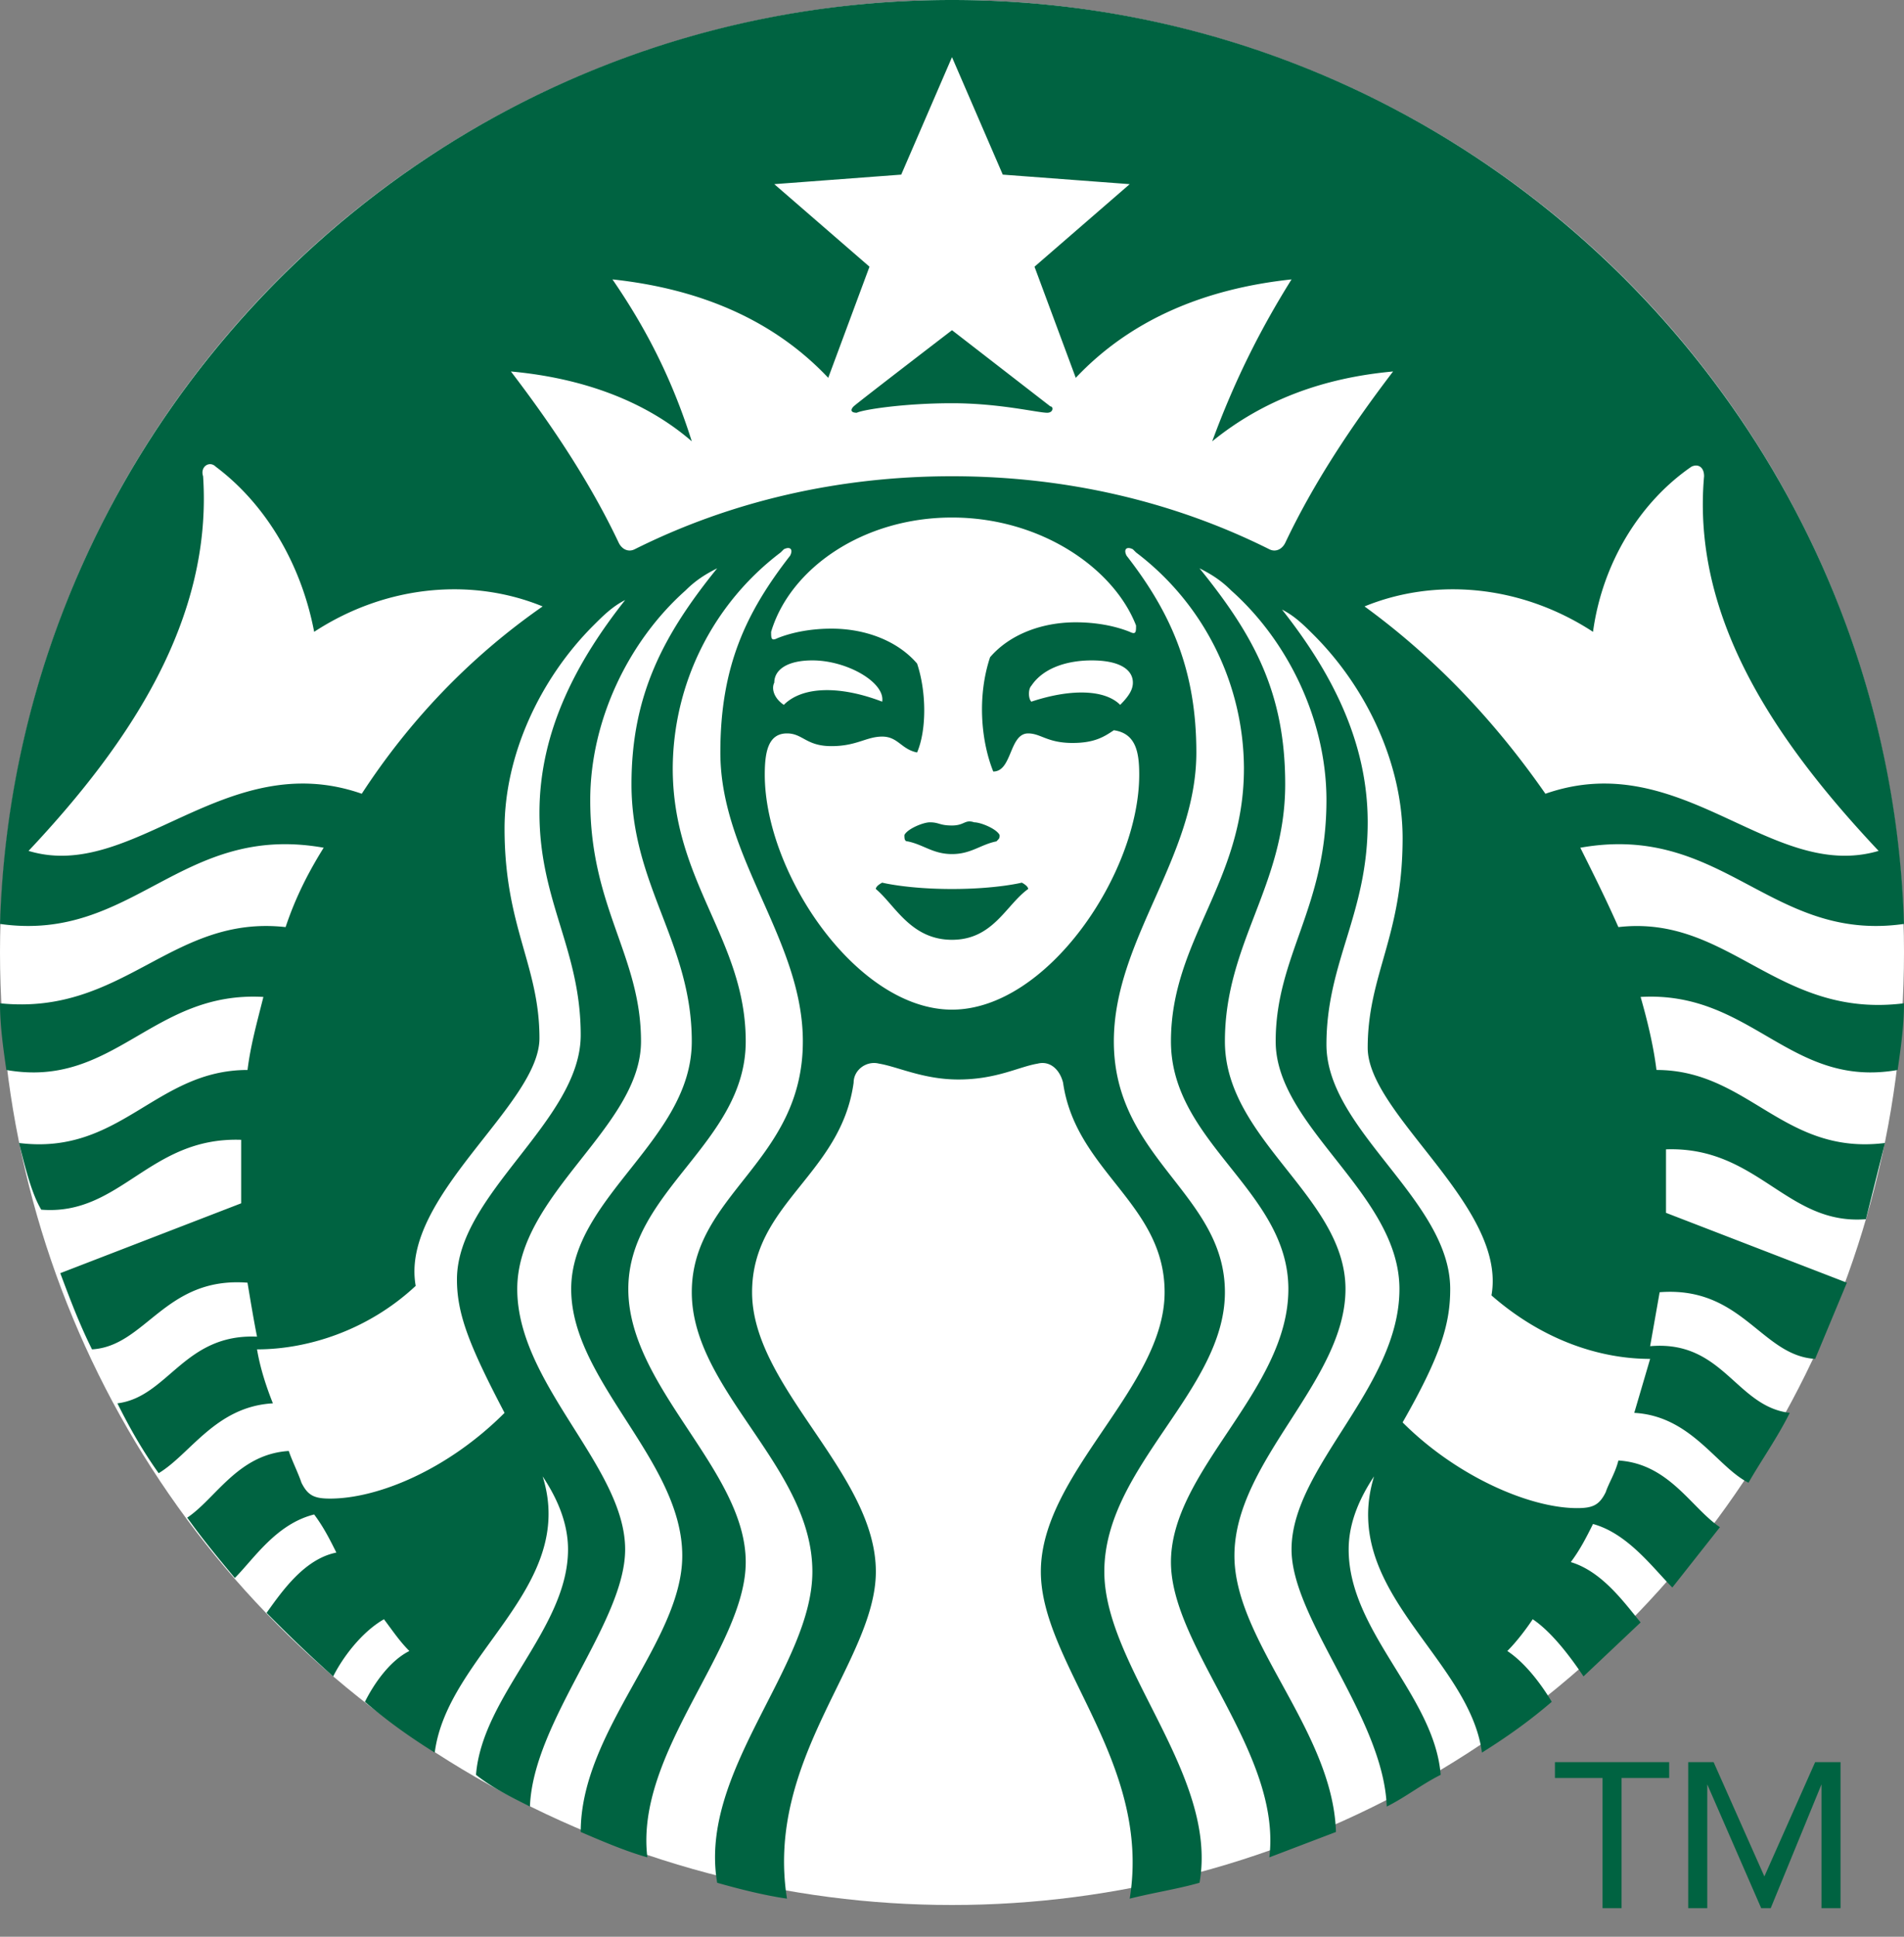 <svg xmlns="http://www.w3.org/2000/svg" viewBox="0 0 60 61" xmlns:v="https://vecta.io/nano"><rect x="0" y="0" width="60" height="61" fill="#808080" stroke="none"/><circle cx="30" cy="30" r="30" fill="#fff"/><path d="M33 13c-.3 0-1.5-.3-3-.3s-2.8.2-3 .3c-.2 0-.2-.1-.1-.2s3.1-2.4 3.1-2.4l3.1 2.4c.1 0 .1.2-.1.2zm-5.2 14.8s-.2.1-.2.2c.6.5 1.1 1.6 2.4 1.6s1.7-1.1 2.4-1.6c0-.1-.2-.2-.2-.2s-.8.2-2.2.2-2.2-.2-2.2-.2zM30 26c-.4 0-.4-.1-.7-.1-.2 0-.7.2-.8.4 0 .1 0 .2.1.2.5.1.8.4 1.4.4s.9-.3 1.4-.4c.1-.1.1-.1.1-.2-.1-.2-.6-.4-.8-.4-.3-.1-.3.1-.7.1h0zm30 5.6c0 .7-.1 1.4-.2 2.1-3.4.6-4.6-2.5-8.1-2.3.2.7.4 1.5.5 2.3 2.9 0 4 2.7 7.2 2.3l-.6 2.4c-2.5.2-3.4-2.3-6.3-2.2v1.3.7l5.7 2.2-1 2.4c-1.7-.1-2.3-2.3-4.9-2.1l-.3 1.7c2.3-.2 2.7 1.9 4.4 2.1-.4.8-.9 1.5-1.3 2.2-1-.5-1.8-2.1-3.6-2.2l.5-1.7c-1.6 0-3.4-.6-5-2 .5-2.8-3.9-5.7-3.9-7.8 0-2.3 1.1-3.5 1.1-6.6 0-2.3-1.1-4.7-2.8-6.4-.3-.3-.6-.6-1-.8 1.5 1.9 2.7 4.1 2.7 6.7 0 2.9-1.3 4.4-1.3 7 0 2.7 3.9 4.9 3.9 7.7 0 1.1-.3 2.1-1.5 4.2 1.7 1.7 4 2.7 5.5 2.7.5 0 .7-.1.9-.5.1-.3.3-.6.4-1 1.6.1 2.3 1.5 3.2 2.1L52.7 50c-.6-.6-1.4-1.7-2.5-2-.2.4-.4.8-.7 1.2 1 .3 1.7 1.3 2.2 1.9l-1.8 1.7c-.4-.6-1-1.4-1.6-1.8-.2.3-.5.7-.8 1 .6.4 1.1 1.1 1.4 1.6-.7.6-1.4 1.1-2.2 1.6-.4-3-4.5-5.1-3.4-8.7-.4.6-.8 1.4-.8 2.3 0 2.6 2.7 4.6 2.9 7.1-.6.3-1.1.7-1.7 1-.1-2.8-3-5.9-3-8.1 0-2.6 3.4-5.1 3.4-8.2 0-3-3.9-5.1-3.9-7.8s1.6-4.2 1.6-7.6c0-2.5-1.2-5-3-6.6-.3-.3-.6-.5-1-.7 1.7 2.1 2.7 3.9 2.7 6.8 0 3.2-1.9 5-1.9 8.1s3.8 4.9 3.8 7.8-3.5 5.4-3.5 8.4c0 2.7 3.1 5.5 3.2 8.7l-2.1.8c.4-3.3-3.1-6.6-3.1-9.3 0-2.9 3.7-5.4 3.7-8.6 0-3.1-3.7-4.6-3.7-7.8s2.3-5 2.3-8.6a8.57 8.57 0 0 0-3.4-6.8l-.1-.1c-.2-.1-.3 0-.2.2 1.4 1.8 2.2 3.6 2.2 6.2 0 3.3-2.6 5.9-2.6 9.1 0 3.7 3.5 4.8 3.5 7.9s-3.8 5.5-3.8 8.8c0 3 3.6 6.4 3 9.8-.7.2-1.4.3-2.2.5.7-4.3-2.8-7.4-2.8-10.3 0-3.1 3.9-5.8 3.9-8.8 0-2.8-2.8-3.8-3.2-6.6-.1-.4-.4-.7-.8-.6-.6.1-1.3.5-2.5.5-1.1 0-1.9-.4-2.5-.5-.4-.1-.8.2-.8.6-.4 2.9-3.2 3.8-3.2 6.6 0 3 3.9 5.7 3.9 8.8 0 2.8-3.5 5.9-2.8 10.3-.7-.1-1.5-.3-2.2-.5-.6-3.5 3-6.8 3-9.8 0-3.3-3.8-5.7-3.8-8.8s3.5-4.1 3.5-7.9c0-3.2-2.6-5.8-2.6-9.1 0-2.7.8-4.4 2.2-6.2.1-.2 0-.3-.2-.2l-.1.1a8.57 8.57 0 0 0-3.4 6.8c0 3.6 2.3 5.4 2.3 8.6s-3.7 4.7-3.7 7.8 3.7 5.7 3.7 8.6c0 2.7-3.5 6-3.1 9.3-.7-.2-1.4-.5-2.1-.8 0-3.2 3.2-6 3.2-8.7 0-3-3.5-5.5-3.5-8.4s3.8-4.7 3.8-7.8-1.9-4.9-1.9-8.1c0-2.8 1-4.7 2.7-6.8-.4.2-.7.4-1 .7-1.8 1.6-3 4.1-3 6.6 0 3.4 1.6 4.9 1.6 7.6s-3.9 4.8-3.9 7.8 3.4 5.6 3.4 8.2c0 2.3-2.9 5.4-3 8.1-.6-.3-1.2-.6-1.7-1 .2-2.5 2.9-4.6 2.9-7.1 0-.9-.4-1.7-.8-2.3 1.1 3.5-3 5.6-3.4 8.7-.8-.5-1.5-1-2.2-1.6.3-.6.8-1.3 1.4-1.6-.3-.3-.5-.6-.8-1-.7.4-1.3 1.2-1.6 1.8-.9-.8-1.5-1.4-2.1-2 .5-.7 1.2-1.7 2.2-1.9-.2-.4-.4-.8-.7-1.2-1.2.3-1.9 1.4-2.5 2-.5-.6-1-1.2-1.5-1.9.9-.6 1.6-2 3.2-2.1.1.3.3.7.4 1 .2.4.4.5.9.5 1.5 0 3.7-.9 5.5-2.7-1.1-2.1-1.5-3.1-1.5-4.2 0-2.7 3.9-5 3.9-7.7s-1.3-4.2-1.3-7c0-2.6 1.2-4.8 2.7-6.7-.4.2-.7.5-1 .8-1.7 1.7-2.8 4.1-2.8 6.4 0 3.1 1.1 4.3 1.1 6.6 0 2.1-4.4 5-3.9 7.8-1.5 1.4-3.4 2-5 2 .1.6.3 1.2.5 1.7-1.8.1-2.6 1.6-3.6 2.2-.5-.7-.9-1.4-1.3-2.2 1.6-.2 2.1-2.2 4.4-2.1-.1-.5-.2-1.1-.3-1.7-2.6-.2-3.2 2-4.9 2.1-.4-.8-.7-1.6-1-2.4l5.7-2.2v-.7-1.3c-2.9-.1-3.8 2.4-6.3 2.2C1 37.6.8 36.8.6 36c3.2.4 4.3-2.3 7.2-2.3.1-.8.3-1.5.5-2.3-3.5-.2-4.7 2.9-8.1 2.3-.1-.7-.2-1.4-.2-2.1 3.9.4 5.4-2.8 9-2.4.3-.9.7-1.7 1.2-2.5-4.5-.8-6 3-10.2 2.4C.5 13 13.7 0 30 0s29.5 13 30 29.1c-4.2.6-5.7-3.2-10.2-2.4.4.8.8 1.6 1.2 2.5 3.5-.4 5 2.9 9 2.4zM17.1 19.1c-2.2-.9-4.9-.7-7.2.8-.4-2.1-1.5-4-3.1-5.2-.2-.2-.5 0-.4.3.3 4.5-2.3 8.4-5.5 11.8 3.3 1 6.2-3.3 10.5-1.8 1.5-2.3 3.4-4.3 5.7-5.9h0zM30 16.3c-2.8 0-5.1 1.6-5.7 3.6 0 .2 0 .3.2.2.5-.2 1.1-.3 1.7-.3 1.1 0 2.1.4 2.7 1.1.3.9.3 2.1 0 2.8-.5-.1-.6-.5-1.1-.5s-.8.3-1.6.3-.9-.4-1.4-.4c-.6 0-.7.6-.7 1.3 0 3.1 2.9 7.4 5.9 7.4s5.9-4.3 5.9-7.4c0-.7-.1-1.3-.8-1.4-.3.2-.6.4-1.3.4-.8 0-1-.3-1.4-.3-.6 0-.5 1.2-1.1 1.2-.4-1-.5-2.4-.1-3.6.6-.7 1.6-1.1 2.7-1.1.6 0 1.2.1 1.7.3.2.1.2 0 .2-.2-.7-1.8-3-3.4-5.8-3.4zm4.4 4.5c-.7 0-1.5.2-1.9.8-.1.1-.1.4 0 .5 1.2-.4 2.3-.4 2.8.1.3-.3.4-.5.4-.7 0-.4-.4-.7-1.3-.7h0zm-9.7 1.4c.6-.6 1.8-.6 3.1-.1.1-.6-1.1-1.3-2.2-1.3-.8 0-1.2.3-1.2.7-.1.2 0 .5.3.7zm19.2-10.5c-2.2.2-4.1.9-5.7 2.2.7-1.9 1.5-3.5 2.5-5.1-2.8.3-5.1 1.3-6.8 3.1l-1.3-3.5 3-2.6-4-.3L30 1.8l-1.6 3.7-4 .3 3 2.6-1.3 3.5c-1.7-1.8-4-2.8-6.8-3.1 1.1 1.6 1.9 3.2 2.5 5.1-1.5-1.3-3.5-2-5.7-2.2 1.3 1.7 2.5 3.5 3.4 5.4.1.2.3.3.5.2 3-1.5 6.4-2.3 10-2.3s7 .8 10 2.3c.2.1.4 0 .5-.2.9-1.9 2.1-3.7 3.4-5.4zM48.7 25c4.3-1.5 7.1 2.8 10.5 1.8-3.2-3.4-5.9-7.3-5.5-11.8 0-.3-.2-.4-.4-.3-1.6 1.1-2.8 3-3.1 5.2-2.3-1.5-5-1.7-7.2-.8 2.2 1.6 4.1 3.6 5.7 5.9h0zm3.9 31h-1.5v4.1h-.6V56H49v-.5h3.6v.5h0zm.6-.5h.8l1.6 3.6h0l1.6-3.6h.8v4.6h-.6v-3.9h0l-1.6 3.9h-.3l-1.7-3.9h0v3.9h-.6v-4.6z" fill="#006341"/></svg>